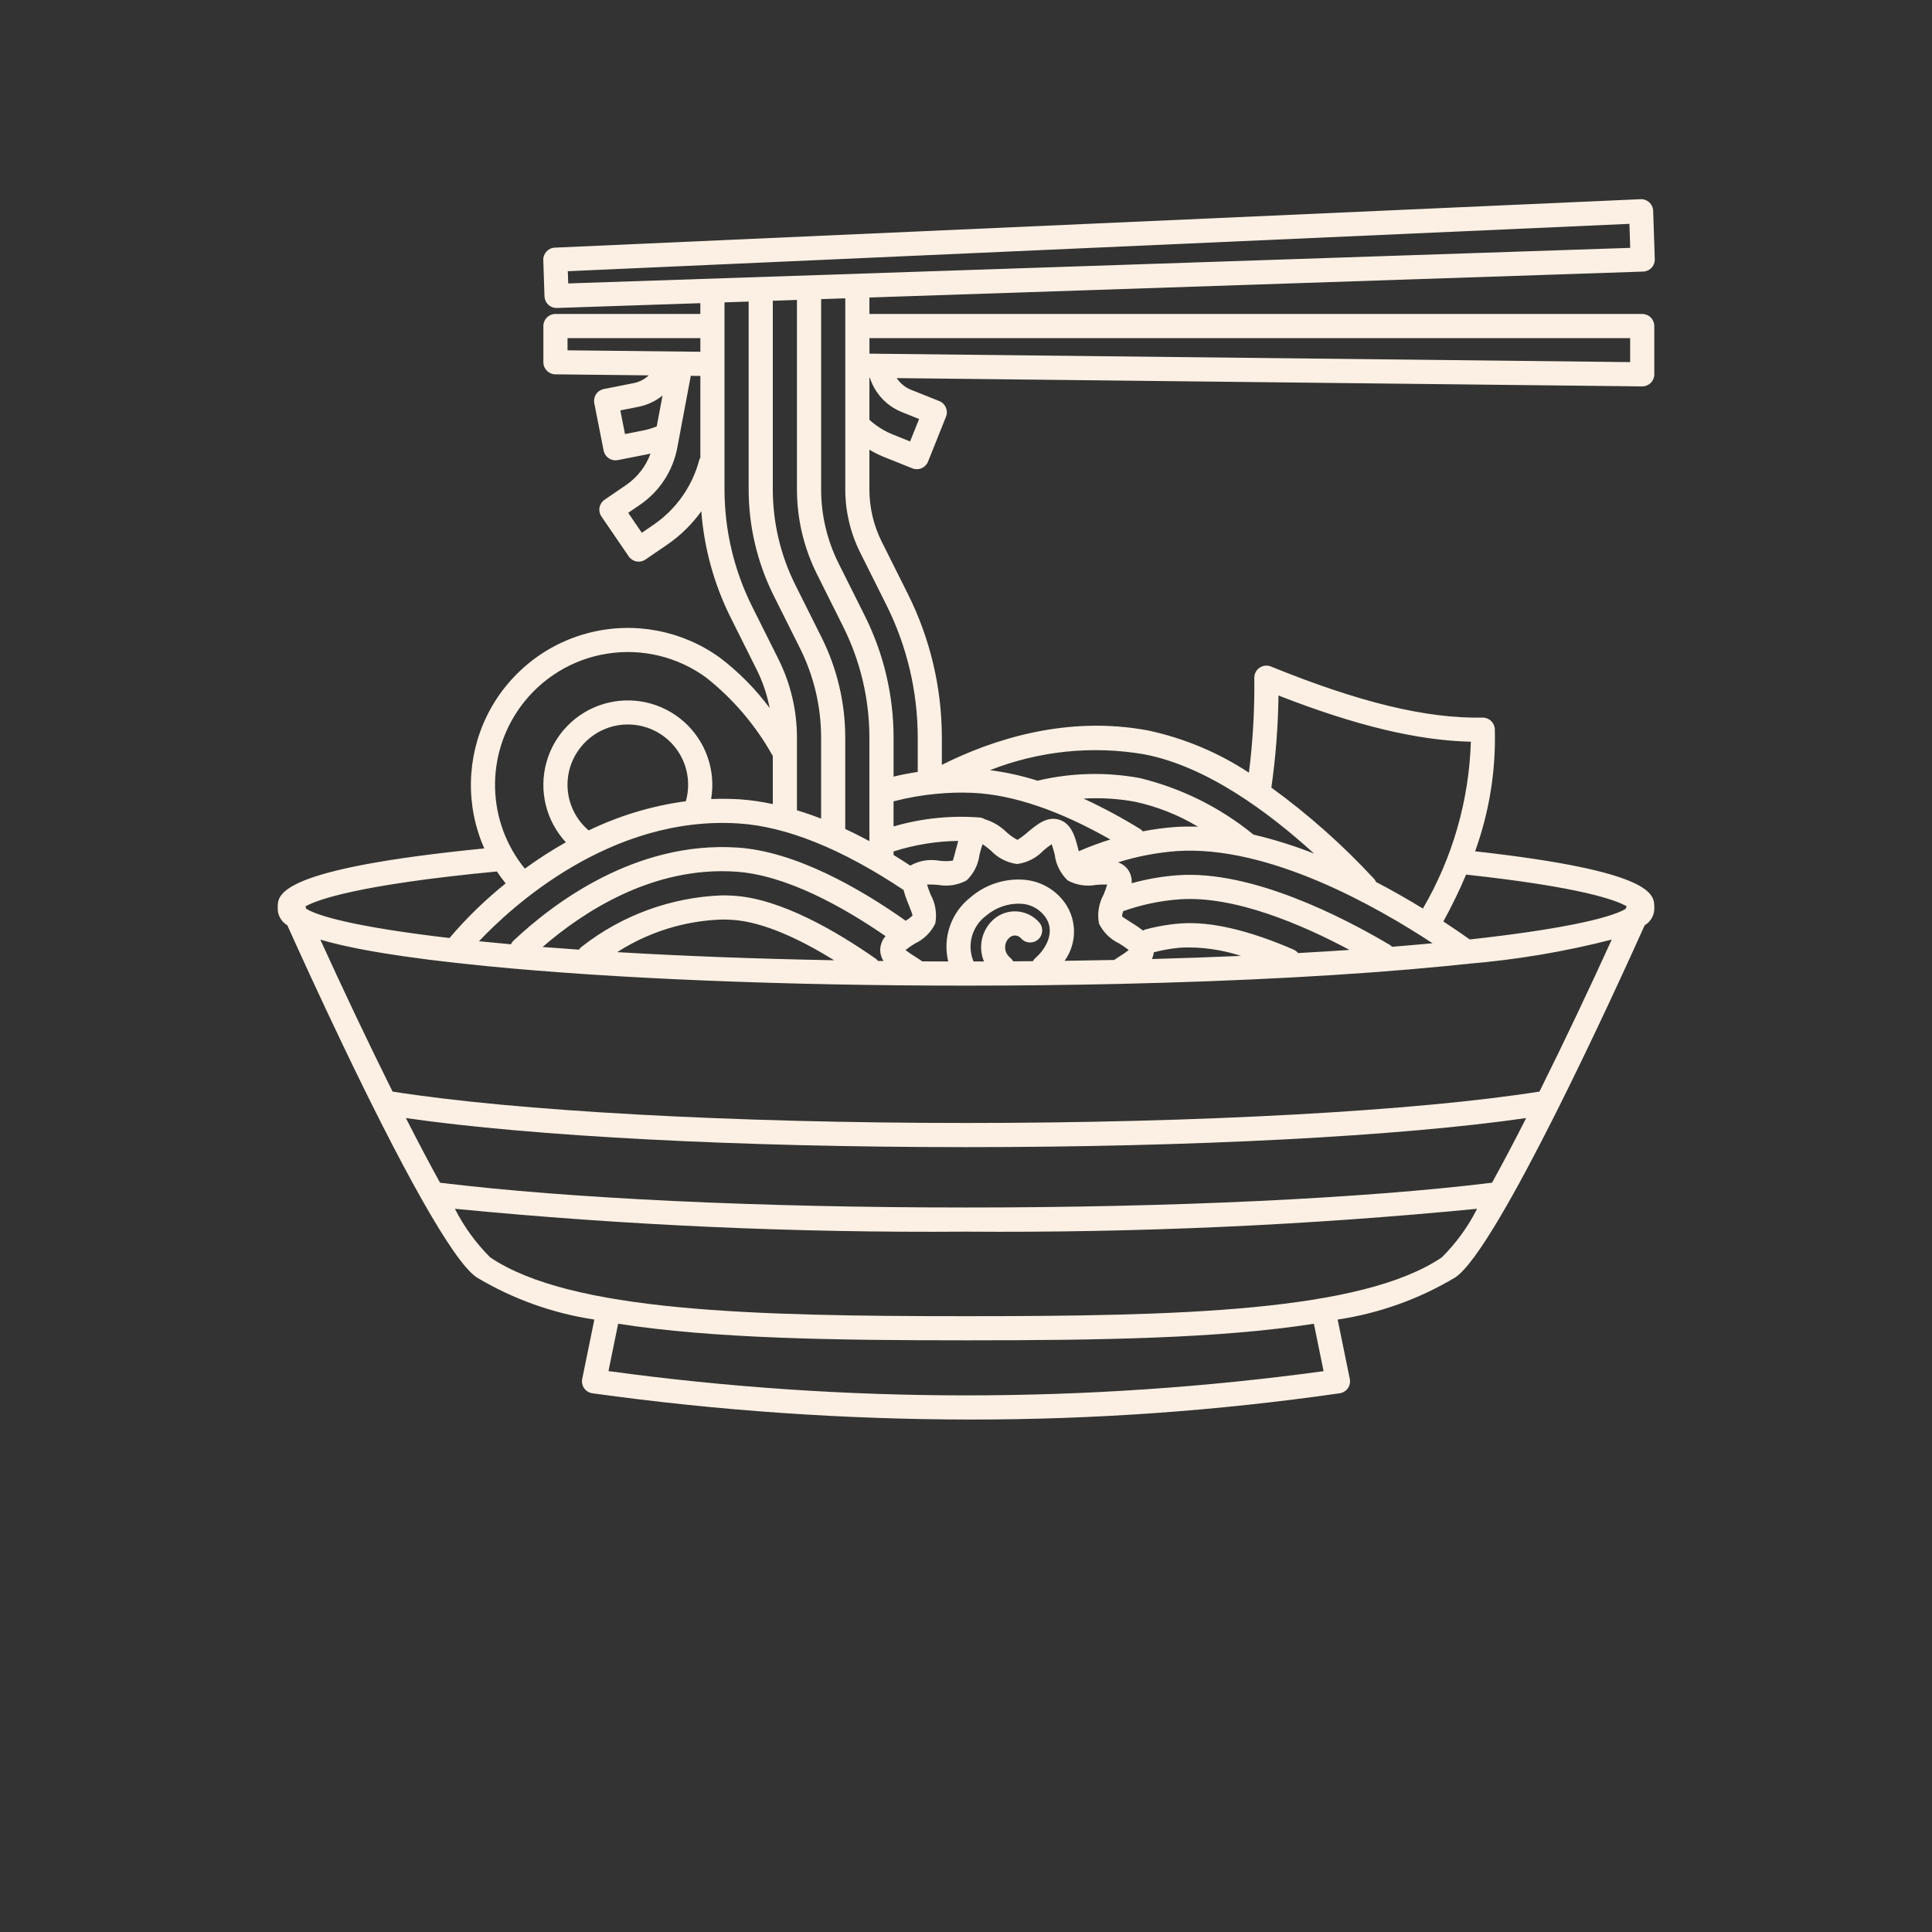 <?xml version="1.0" encoding="UTF-8"?>
<svg id="ramen" version="1.1" viewBox="0 0 700 700" xmlns="http://www.w3.org/2000/svg" style="fill:#fbf0e3" xmlns:xlink="http://www.w3.org/1999/xlink">
 <rect x="0" y="0" width="700" height="700" fill="#333333" stroke="none"/>
 <g>
  <path d="m595.33 98.402c1.16-0.039 2.258-0.535 3.051-1.383 0.793-0.848 1.215-1.977 1.176-3.133l-0.586-17.492c-0.039-1.168-0.543-2.273-1.402-3.066-0.855-0.797-1.996-1.211-3.164-1.16-359.98 16.07-384.12 17.145-391.2 17.457l-2.184 0.098c-2.394 0.105-4.254 2.121-4.176 4.516l0.438 13.117c0.039 1.16 0.535 2.258 1.383 3.051 0.848 0.793 1.977 1.215 3.133 1.176l51.953-1.738v3.906h-52.5c-2.418 0-4.375 1.957-4.375 4.375v13.125c0 2.398 1.93 4.348 4.328 4.375l33.855 0.375c-1.508 1.41-3.375 2.379-5.398 2.797l-10.895 2.152h0.004c-1.141 0.227-2.144 0.891-2.789 1.855-0.648 0.965-0.883 2.144-0.66 3.281l3.387 17.172c0.41 2.051 2.207 3.527 4.297 3.527 0.281 0 0.566-0.027 0.844-0.082l10.891-2.148c0.328-0.062 0.641-0.176 0.969-0.25-1.68 4.629-4.766 8.617-8.828 11.402l-7.824 5.348c-0.957 0.656-1.617 1.664-1.832 2.805-0.211 1.141 0.035 2.32 0.691 3.277l9.875 14.445h-0.004c0.656 0.957 1.664 1.617 2.805 1.832 1.141 0.215 2.32-0.035 3.277-0.688l7.824-5.348c4.809-3.293 9.008-7.402 12.402-12.137 1.02 13.355 4.609 26.391 10.574 38.387l9.57 19.145c2.148 4.359 3.707 8.988 4.629 13.762-5.082-6.852-11.102-12.957-17.883-18.133-13.586-9.887-30.852-13.266-47.16-9.223-16.312 4.039-30.004 15.086-37.402 30.172-7.398 15.09-7.75 32.676-0.957 48.047-74.812 7.402-74.84 16.73-74.84 21.277-0.184 2.672 1.164 5.211 3.473 6.562 7.262 16.172 30.527 67.238 49.062 99.926 0.031 0.039 0.043 0.086 0.074 0.129 7.883 13.887 14.902 24.438 19.453 27.512 13.082 7.84 27.574 13.035 42.656 15.293l-4.398 21.504c-0.242 1.184 0.02 2.418 0.715 3.402 0.699 0.988 1.777 1.641 2.973 1.809 45.371 6.297 91.117 9.473 136.92 9.508 44.781 0.035 89.512-3.141 133.84-9.512 1.191-0.172 2.262-0.828 2.953-1.812 0.691-0.984 0.949-2.215 0.707-3.394l-4.398-21.504c15.082-2.258 29.574-7.457 42.652-15.293 15.266-10.309 58.227-104.5 68.59-127.57h0.004c2.309-1.352 3.652-3.894 3.473-6.562 0-4.566-0.047-13-64.914-20.23l-0.004-0.004c5.129-14.16 7.551-29.156 7.141-44.211-0.078-2.359-2.012-4.231-4.371-4.231h-0.074c-20.312 0.418-44.785-5.543-76.668-18.512-1.359-0.551-2.902-0.387-4.117 0.438-1.211 0.828-1.926 2.207-1.906 3.672 0.133 11.484-0.52 22.961-1.957 34.355-11.078-7.285-23.406-12.457-36.363-15.258-29.504-5.586-56.34 3.141-74.895 12.422v-9.938c-0.023-17.98-4.207-35.711-12.227-51.805l-9.57-19.137v0.004c-2.922-5.859-4.445-12.316-4.453-18.863v-14.445c1.676 1.012 3.43 1.891 5.246 2.625l10.305 4.125c1.078 0.434 2.285 0.422 3.352-0.035 1.066-0.457 1.91-1.32 2.34-2.398l6.504-16.25c0.895-2.242-0.195-4.789-2.441-5.688l-10.309-4.125c-2.078-0.859-3.852-2.316-5.09-4.191l270.05 3.004h0.047c1.16 0 2.273-0.461 3.094-1.281s1.281-1.934 1.281-3.094v-17.5c0-1.16-0.461-2.273-1.281-3.094s-1.934-1.281-3.094-1.281h-280v-5.957zm-389.6-0.133c10.766-0.48 56.961-2.539 384.64-17.164l0.289 8.699-384.78 12.887zm90.242 109.71 9.566 19.137v0.004c6.207 12.445 9.441 26.156 9.461 40.062v37.57c-2.957-1.594-5.871-3.062-8.75-4.402v-33.168c-0.016-12.547-2.938-24.922-8.535-36.152l-9.566-19.137c-5.348-10.723-8.133-22.531-8.148-34.512v-68.414l8.75-0.293v68.707c0.012 10.621 2.484 21.094 7.227 30.602zm43.324 79.637 0.062-0.004c4.367-0.426 8.758-0.543 13.141-0.348 14.633 0.699 31.367 6.41 49.793 16.902-3.887 1.203-7.703 2.625-11.43 4.25-0.082-0.316-0.168-0.637-0.234-0.906-1.02-4.023-2.289-9.031-6.773-10.488-4.41-1.43-8.109 1.676-11.398 4.406-1.188 1.062-2.457 2.023-3.801 2.879-1.48-0.773-2.852-1.742-4.074-2.883-2.184-2.137-4.852-3.711-7.773-4.594-0.562-0.352-1.199-0.57-1.859-0.637-10.512-0.805-21.082 0.293-31.199 3.25v-9.102 0.004c5.102-1.328 10.301-2.242 15.547-2.731zm179.73 54.145c-4.672 0.438-9.574 0.863-14.672 1.273-0.199-0.219-0.418-0.422-0.656-0.594-17.27-10.258-50.312-27.203-76.867-25.332-5.684 0.406-11.312 1.379-16.805 2.906 0.145-1.77-0.344-3.527-1.375-4.973-0.895-1.207-2.141-2.113-3.566-2.594 6.863-2.16 13.953-3.523 21.129-4.07 33.199-2.312 72.488 20.004 92.809 33.383zm-133.3 6.359c2.356-3.273 3.551-7.246 3.394-11.277-0.16-4.035-1.66-7.898-4.266-10.98-3.535-4.199-8.629-6.777-14.109-7.137-6.945-0.457-13.797 1.828-19.078 6.363-3.449 2.684-6.051 6.309-7.488 10.434-1.438 4.129-1.656 8.582-0.625 12.832-3.152-0.008-6.293-0.02-9.391-0.035-0.824-0.582-1.727-1.156-2.637-1.73v-0.004c-1.199-0.719-2.352-1.512-3.449-2.375 1.098-0.863 2.25-1.656 3.449-2.375 3.215-1.5 5.812-4.066 7.348-7.266 0.656-3.566 0.062-7.254-1.688-10.438-0.496-1.191-0.93-2.41-1.301-3.648 1.309-0.035 2.621 0.004 3.93 0.113 3.543 0.676 7.215 0.109 10.391-1.605 2.594-2.473 4.25-5.769 4.688-9.328 0.301-1.289 0.676-2.562 1.117-3.812 1.035 0.719 2.031 1.492 2.988 2.312 2.516 2.68 5.879 4.406 9.523 4.883 3.641-0.477 7.004-2.203 9.52-4.879 0.957-0.82 1.953-1.594 2.988-2.316 0.441 1.25 0.816 2.523 1.117 3.812 0.438 3.555 2.094 6.852 4.688 9.324 3.172 1.727 6.844 2.293 10.391 1.609 1.305-0.109 2.617-0.148 3.93-0.113-0.371 1.238-0.805 2.457-1.305 3.648-1.746 3.184-2.344 6.871-1.684 10.441 1.539 3.199 4.137 5.762 7.352 7.262 1.195 0.719 2.344 1.512 3.441 2.375-1.094 0.863-2.242 1.652-3.438 2.371-0.645 0.406-1.238 0.82-1.852 1.227-5.859 0.125-11.84 0.23-17.945 0.312zm-18.621 0.188c-0.242-0.438-0.559-0.828-0.934-1.156-0.309-0.258-0.598-0.539-0.859-0.844-1.695-1.984-1.469-4.961 0.508-6.664 1.223-1.039 3.055-0.898 4.102 0.316 1.574 1.832 4.336 2.043 6.172 0.469 1.832-1.574 2.043-4.336 0.469-6.168-4.195-4.879-11.543-5.441-16.434-1.262-4.398 3.797-5.859 9.988-3.625 15.355-1.258 0.004-2.508 0.008-3.777 0.008-2.484-5.949-0.57-12.824 4.629-16.633 3.523-3 8.066-4.535 12.688-4.281 3.152 0.172 6.094 1.641 8.125 4.059 5.031 5.969 0.254 12.789-2.981 15.559l-0.004-0.004c-0.379 0.34-0.695 0.742-0.934 1.191-2.359 0.02-4.75 0.039-7.144 0.055zm-49-0.141c-0.195-0.262-0.426-0.504-0.68-0.715-14.07-9.855-34.422-21.832-51.508-22.906-1.449-0.094-2.871-0.137-4.273-0.137-18.551 0.676-36.406 7.223-51 18.695-0.348 0.277-0.648 0.605-0.891 0.977-4.516-0.312-8.93-0.633-13.16-0.969 14.547-12.598 39.715-29.27 69.871-27.301 18.262 1.152 38.969 12.742 54.395 23.367h-0.004c-1.227 1.391-1.918 3.172-1.941 5.027 0.012 1.414 0.43 2.801 1.203 3.984-0.672-0.004-1.34-0.016-2.012-0.023zm-15.863-0.242c-29.281-0.547-55.574-1.582-78.609-2.949h0.004c11.363-7.309 24.504-11.395 38.008-11.816 1.215 0 2.449 0.039 3.719 0.121 11.504 0.723 25.191 7.418 36.883 14.645zm-34.68-49.578c17.375 1.094 37.5 9.238 59.812 24.105 0.445 1.672 1.008 3.312 1.676 4.906 0.574 1.445 1.535 3.863 1.59 4.305-0.734 0.758-1.574 1.41-2.488 1.938-16.559-11.684-39.949-25.188-61.133-26.523-36.812-2.348-66.57 20.156-81.02 33.797-0.367 0.363-0.668 0.789-0.887 1.258-3.988-0.359-7.875-0.727-11.566-1.102 11.621-12.312 47.566-45.609 94.016-42.684zm-57.742-26.848c4.051-5.582 10.5-8.922 17.395-9.008 6.894-0.086 13.426 3.09 17.617 8.566 4.188 5.477 5.543 12.613 3.656 19.242-12.219 1.645-24.094 5.215-35.191 10.578-4.195-3.543-6.887-8.551-7.531-14.004s0.805-10.949 4.055-15.375zm113.93 36.957c0.078-0.02 0.156-0.012 0.234-0.035 7.508-2.375 15.324-3.637 23.199-3.746-0.289 0.961-0.543 1.922-0.773 2.836-0.371 1.469-0.996 3.93-1.195 4.309-1.602 0.227-3.231 0.242-4.836 0.043-3.621-0.676-7.363-0.055-10.566 1.758-2.031-1.32-4.062-2.633-6.062-3.848zm94.277 36.582v0.004c2.277-0.594 4.586-1.055 6.914-1.375 1.203-0.16 2.43-0.285 3.699-0.371h0.004c7.109-0.203 14.203 0.828 20.965 3.043-10.242 0.445-20.992 0.824-32.25 1.133 0.359-0.766 0.586-1.586 0.668-2.43zm52.289 0.277c-0.422-0.535-0.969-0.961-1.59-1.246-16.281-7.055-30-10.238-40.684-9.504-1.449 0.098-2.863 0.242-4.254 0.426v0.004c-3.012 0.402-5.988 1.008-8.922 1.809-0.25 0.098-0.492 0.219-0.723 0.363-1.266-0.992-2.59-1.906-3.969-2.738-1.258-0.793-3.359-2.117-3.648-2.406 0.043-0.648 0.188-1.285 0.426-1.891 6.602-2.348 13.488-3.793 20.477-4.293 19.871-1.367 44.309 9.133 61.52 18.332-5.969 0.402-12.18 0.785-18.633 1.145zm-44.711-45.664c-3.883 0.297-7.746 0.816-11.566 1.559-0.242-0.297-0.523-0.559-0.836-0.781-6.641-4.102-13.523-7.801-20.605-11.078 6.242-0.375 12.508 0.008 18.66 1.141 8.043 1.742 15.746 4.801 22.797 9.043-2.816-0.109-5.637-0.07-8.449 0.117zm-219.98-177.15h48.125v4.953l-48.125-0.531zm27.422 33.469-6.602 1.305-1.691-8.582 6.602-1.305v-0.004c3.18-0.633 6.164-2.027 8.688-4.066l-2.102 11.176h0.004c-1.586 0.637-3.227 1.133-4.898 1.477zm3.703 34.188-4.207 2.879-4.938-7.223 4.211-2.879c7.133-4.848 12.027-12.348 13.594-20.828l4.875-25.938 3.465 0.039v29.582-0.004c-0.145 0.238-0.266 0.488-0.363 0.746-2.508 9.625-8.418 18.02-16.637 23.625zm35.742 29.562v-0.004c-6.555-13.148-9.977-27.641-9.992-42.336v-45.41l0.008-0.039-0.008-0.043v-22.336l8.75-0.293v68.121c0.016 13.336 3.121 26.488 9.07 38.426l9.566 19.137c4.996 10.016 7.602 21.051 7.613 32.238v29.426c-2.965-1.156-5.879-2.152-8.75-3.027v-26.398c-0.012-9.828-2.301-19.523-6.688-28.32zm-83.895 36.328c7.512-10.324 18.816-17.242 31.426-19.223 12.613-1.984 25.492 1.129 35.809 8.652 9.742 7.711 17.887 17.254 23.969 28.094 0.055 0.09 0.145 0.141 0.199 0.223v17.547c-3.918-0.859-7.891-1.438-11.891-1.727-3.481-0.215-6.973-0.246-10.457-0.102 1.773-10.426-1.961-21.027-9.879-28.043-7.914-7.012-18.891-9.441-29.027-6.426-10.133 3.016-17.996 11.051-20.789 21.25-2.797 10.199-0.129 21.121 7.059 28.883-5.133 2.891-10.094 6.082-14.855 9.555-6.715-8.234-10.508-18.457-10.789-29.078-0.281-10.617 2.961-21.027 9.227-29.605zm-5.383 64.027c-7.398 5.93-14.215 12.555-20.348 19.785-28.281-3.289-45.949-7.078-51.824-10.512l-0.41-0.918c3.988-2.301 18.566-7.84 69.402-12.676 0.98 1.48 2.043 2.918 3.18 4.32zm357.36 108.45c-46.641 5.703-115.96 8.977-190.57 8.977-74.711 0-143.94-3.273-190.57-8.984-3.871-6.996-8.059-14.949-12.371-23.422 45.977 6.621 120.72 10.531 202.95 10.531s156.97-3.91 202.95-10.531c-4.316 8.477-8.504 16.43-12.375 23.43zm-61.016 68.277c-85.973 11.707-173.13 11.695-259.1-0.027l3.508-17.16c34.035 5.344 77.953 6.012 126.04 6.012s92.004-0.668 126.04-6.012zm42.863-41.246c-29.199 19.715-95.359 21.32-172.42 21.32s-143.22-1.605-172.41-21.32c-5.164-5.144-9.473-11.082-12.766-17.586 61.543 5.981 123.35 8.742 185.18 8.281 61.828 0.461 123.64-2.305 185.18-8.285-3.289 6.504-7.598 12.445-12.766 17.59zm35.359-60.059c-44.238 7.023-123.42 11.379-207.78 11.379s-163.54-4.356-207.77-11.379c-9.055-18.188-18.34-37.852-26.18-55.062 10.785 3.207 29.105 6.547 60.289 9.609 46.41 4.559 108.09 7.07 173.66 7.07 18.738 0 37.137-0.211 54.973-0.613l0.062 0.016c0.039 0 0.082-0.016 0.121-0.02 44.512-1 85.402-3.203 118.51-6.453 2.57-0.254 5.039-0.508 7.438-0.762 0.094 0.008 0.188 0.043 0.281 0.043h0.004c0.203-0.031 0.402-0.078 0.598-0.141 17.539-1.449 34.922-4.379 51.969-8.75-7.836 17.211-17.121 36.875-26.18 55.062zm31.609-67.109c-0.141 0.316-0.289 0.641-0.43 0.961-6.195 3.613-25.453 7.629-56.441 11.035-2.481-1.766-5.684-3.981-9.574-6.519 3.047-5.512 5.801-11.18 8.25-16.977 41.992 4.555 54.535 9.336 58.195 11.5zm-126.17-76.387c27.969 10.918 50.371 16.297 69.695 16.738h0.004c-0.66 21.285-6.633 42.066-17.383 60.449-5.066-3.102-10.777-6.394-16.98-9.637-0.168-0.395-0.395-0.762-0.672-1.086-11.305-12.223-23.777-23.309-37.246-33.098 1.574-11.055 2.438-22.199 2.582-33.367zm-48.703 21.293c22.512 4.262 45.023 20.867 61.586 35.973l-0.004-0.004c-7.18-2.832-14.559-5.137-22.074-6.898-0.09-0.078-0.137-0.191-0.238-0.262-11.961-9.688-25.93-16.594-40.891-20.207-12.258-2.246-24.852-1.918-36.977 0.969-5.613-1.785-11.379-3.059-17.223-3.812 17.73-6.984 37.035-8.977 55.82-5.758zm-87.762-123.98 6.246 2.5-3.254 8.125-6.246-2.5c-3.121-1.262-6-3.062-8.496-5.324v-15.227h0.16c1.832 5.652 6.074 10.203 11.59 12.426zm263.88-26.812v8.699l-275.62-3.066v-5.633zm-279 77.652 9.57 19.137c7.414 14.879 11.285 31.27 11.305 47.891v12.492c-2.922 0.449-5.84 1.008-8.75 1.707v-14.199c-0.02-15.262-3.57-30.316-10.383-43.98l-9.566-19.133c-4.133-8.289-6.289-17.426-6.301-26.688v-69l8.75-0.293v69.293c0.012 7.906 1.852 15.699 5.375 22.773z"/>
 </g>
</svg>
